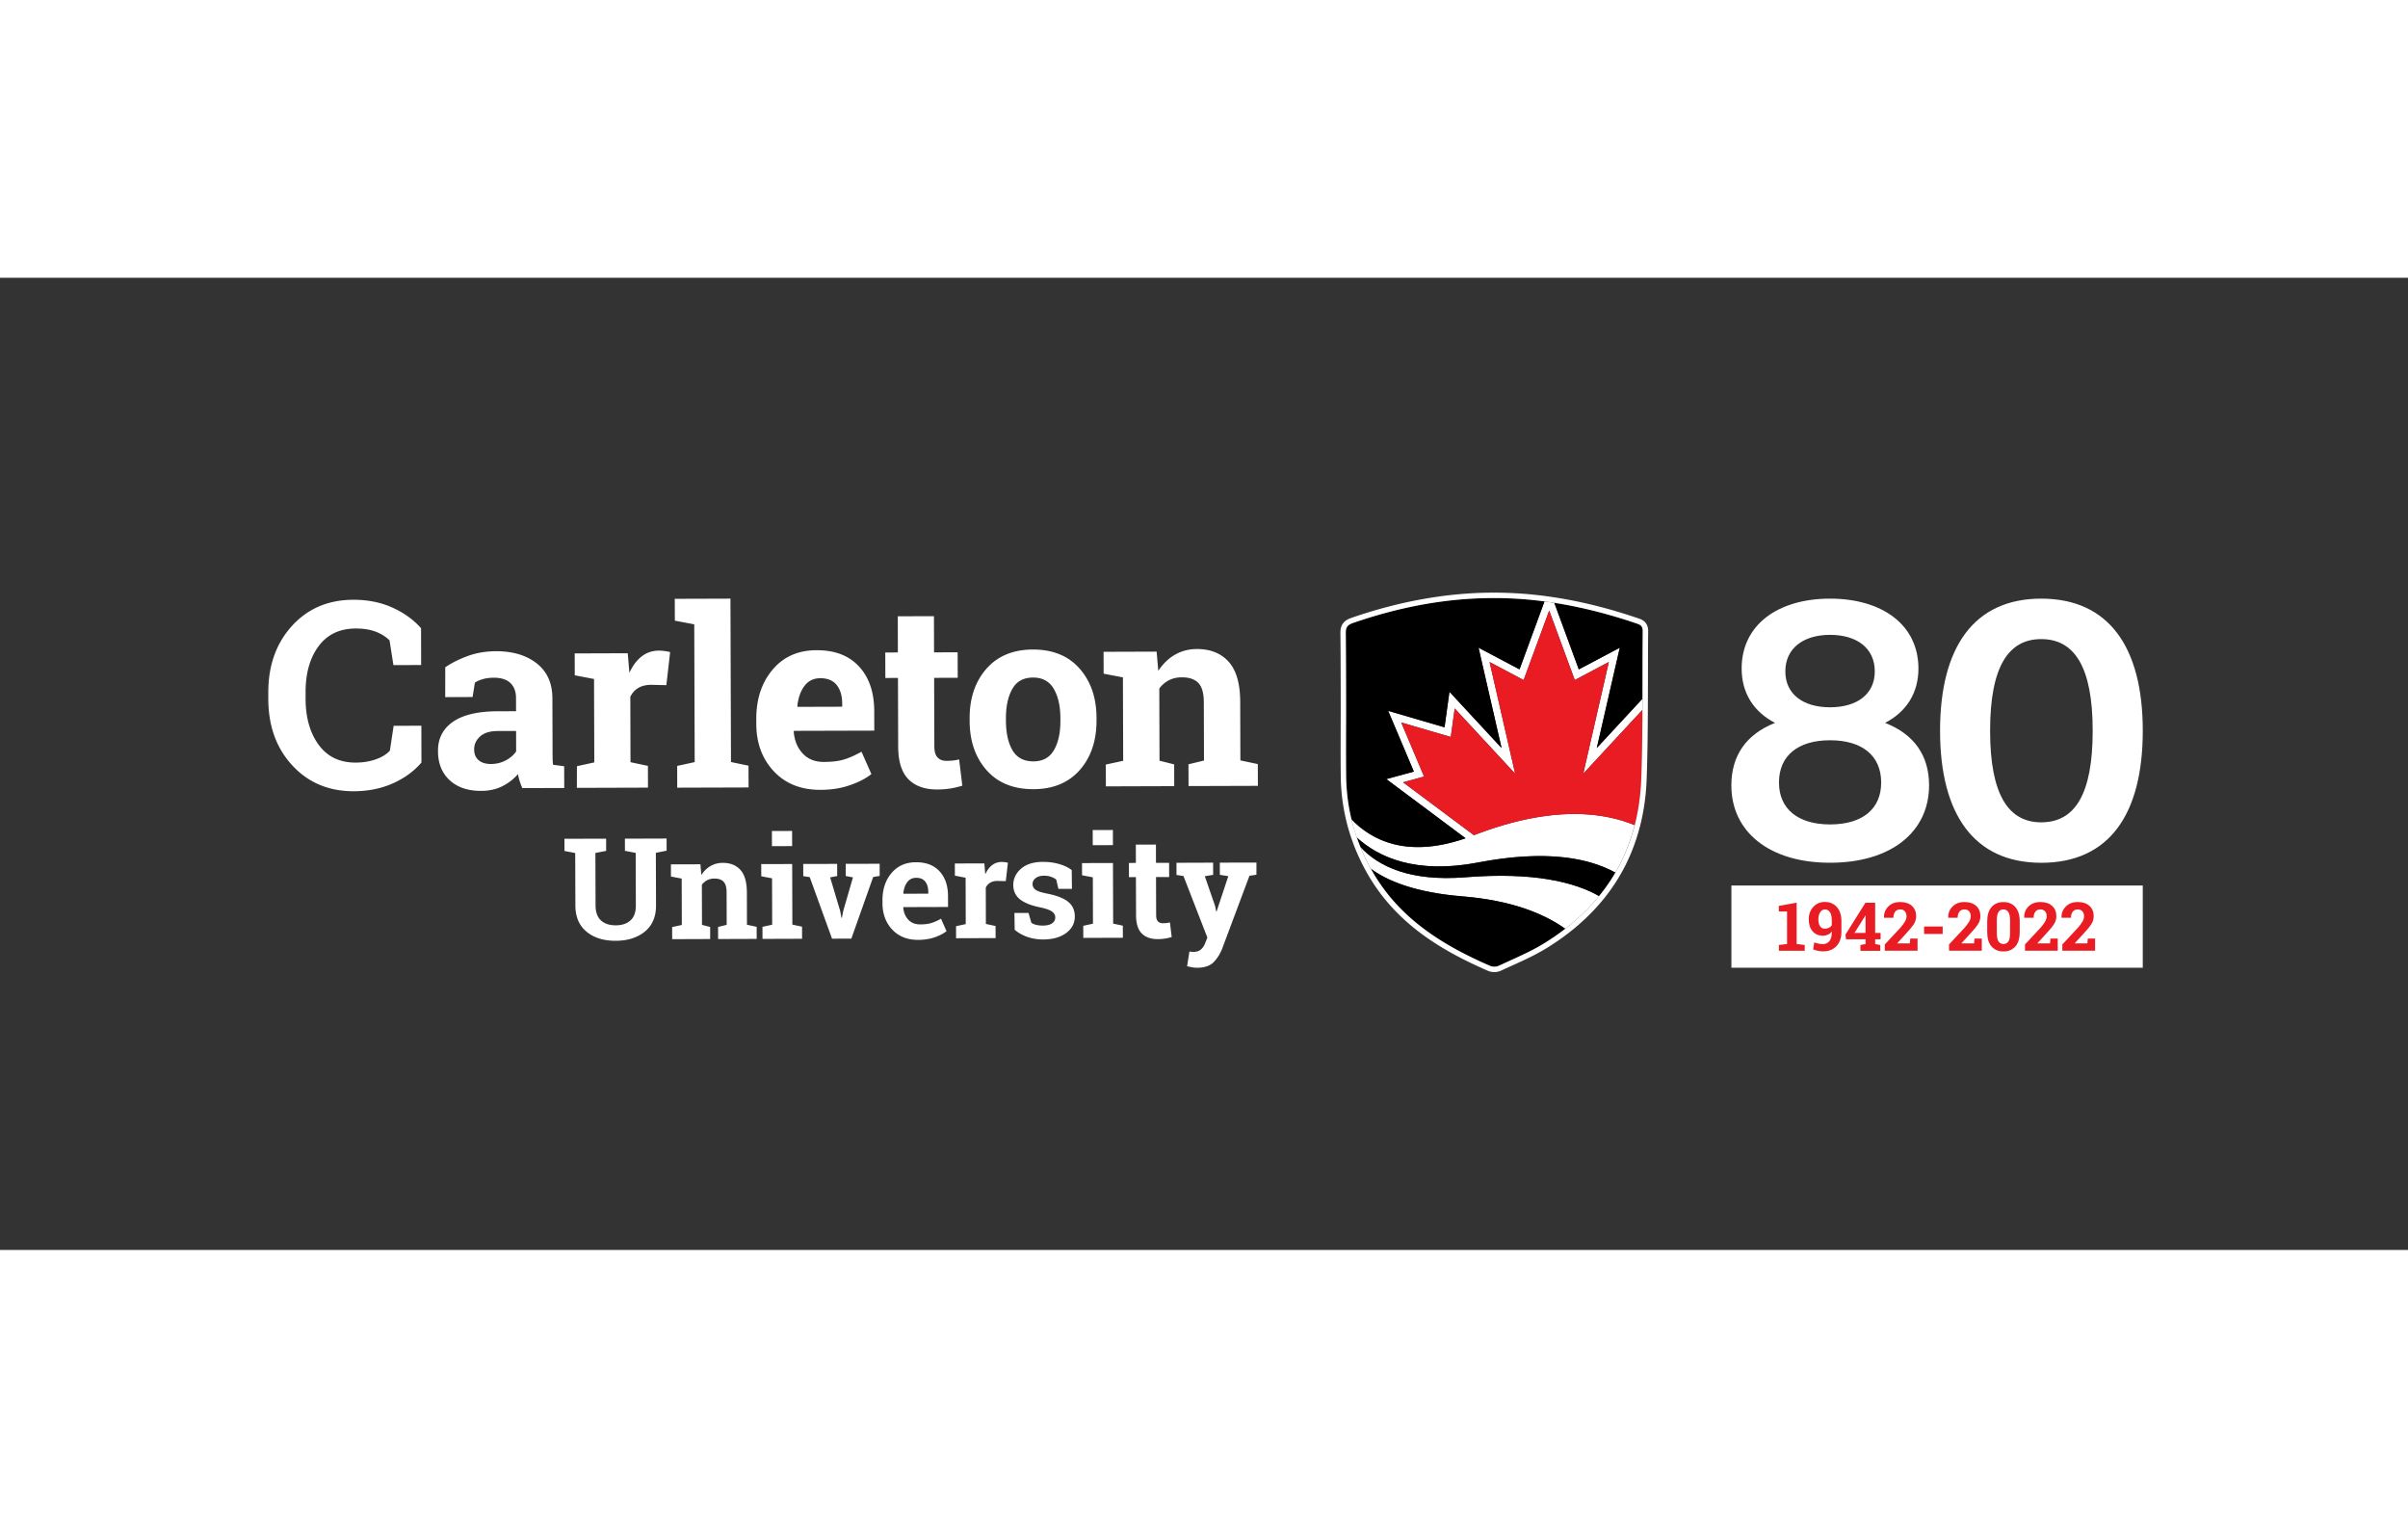 <svg version="1.1" id="Layer_1" xmlns="http://www.w3.org/2000/svg" x="0" y="0" viewBox="0 0 550 222" class="footer__logo" style="width: 350px; margin: -30px 0" xml:space="preserve"><rect x="0" y="0" width="550" height="222" fill="#333333" stroke="none"/><style>.st0{fill:#fff}.st1{fill:#e91c24}</style><g id="CU_x5F_Logo_x5F_Horizontal_x5F_CMYK_x5F_Red_x5F_Black_x5F_White_x5F_on_x5F_darkBG_00000057853264343945004120000005092017762569170314_"><path class="st0" d="m96.19 88.43-6.33.02-.89-5.66c-.84-.83-1.9-1.49-3.17-1.98-1.28-.48-2.78-.72-4.51-.72-3.7.01-6.54 1.36-8.53 4.05-1.99 2.69-2.97 6.2-2.96 10.52v1.49c.01 4.32 1.02 7.83 3.01 10.53 1.99 2.7 4.8 4.04 8.42 4.03 1.67 0 3.2-.25 4.6-.74 1.39-.49 2.46-1.15 3.22-1.99l.86-5.67 6.33-.02.02 8.41c-1.71 1.99-3.89 3.58-6.54 4.76-2.65 1.18-5.62 1.78-8.91 1.79-5.7.02-10.38-1.94-14.03-5.88-3.65-3.94-5.49-9-5.5-15.19v-1.43c-.02-6.17 1.78-11.24 5.38-15.22 3.61-3.98 8.28-5.98 14.02-6 3.29-.01 6.26.58 8.91 1.77 2.65 1.19 4.84 2.76 6.58 4.72l.02 8.41zM119.31 116.54c-.23-.51-.43-1.03-.6-1.57-.17-.54-.31-1.08-.4-1.63-.98 1.14-2.18 2.06-3.58 2.77-1.41.7-3.02 1.06-4.84 1.06-3.01.01-5.4-.8-7.18-2.43-1.77-1.63-2.67-3.86-2.67-6.68-.01-2.88 1.14-5.1 3.44-6.68s5.69-2.37 10.16-2.39l4.23-.01-.01-3.01c0-1.48-.43-2.62-1.29-3.43-.85-.81-2.11-1.21-3.78-1.21-.95 0-1.79.11-2.53.33-.74.22-1.33.48-1.79.79l-.53 3.29-6.25.02.01-6.81c1.51-1.03 3.25-1.89 5.2-2.6 1.96-.71 4.09-1.06 6.4-1.07 3.8-.01 6.9.91 9.28 2.77 2.38 1.86 3.58 4.51 3.59 7.95l.04 12.69c0 .47.01.92.02 1.33.01.42.04.81.1 1.19l2.53.33.02 4.97-9.57.03zm-7.2-5.51c1.25 0 2.38-.28 3.4-.82 1.02-.54 1.81-1.22 2.38-2.04l-.01-4.68-4.23.01c-1.76.01-3.09.42-4 1.25-.91.83-1.36 1.82-1.35 2.97 0 1.04.34 1.85 1.02 2.44.67.58 1.6.87 2.79.87M131.77 111.53l3.97-.86-.06-19.05-4.4-.84-.02-5 12.12-.04.38 4.48c.71-1.59 1.64-2.83 2.77-3.73 1.13-.89 2.45-1.34 3.94-1.35.44 0 .89.03 1.38.1.48.07.88.14 1.21.24l-.86 7.55-3.41-.08c-1.21 0-2.21.24-3.01.72-.79.48-1.4 1.15-1.81 2.02l.04 14.93 3.98.84.01 4.97-16.24.05.01-4.95zM154.14 78.3l-.02-4.99 12.72-.04.12 37.31 4 .84.02 4.97-16.3.05-.01-4.97 4-.87-.1-31.46zM187.38 116.93c-4.43.01-7.97-1.4-10.63-4.23-2.66-2.83-3.99-6.43-4.01-10.8v-1.14c-.01-4.56 1.23-8.32 3.73-11.28 2.5-2.96 5.86-4.44 10.08-4.43 4.14-.01 7.37 1.23 9.66 3.72 2.3 2.49 3.45 5.87 3.47 10.13l.01 4.51-18.34.05-.06.17c.16 2.03.84 3.69 2.04 4.99 1.21 1.3 2.84 1.95 4.9 1.94 1.84-.01 3.36-.19 4.57-.57 1.21-.37 2.53-.96 3.97-1.76l2.26 5.1c-1.27 1.01-2.9 1.85-4.92 2.54-2.01.71-4.26 1.06-6.73 1.06m-.01-25.49c-1.53 0-2.74.59-3.63 1.77-.89 1.18-1.43 2.72-1.63 4.63l.09.14 10.16-.03v-.74c-.01-1.76-.42-3.16-1.25-4.21-.82-1.04-2.07-1.56-3.74-1.56M213.32 77.28l.02 8.26 5.39-.02.02 5.82-5.39.02.05 15.64c0 1.19.25 2.04.75 2.55.49.51 1.16.76 1.99.76.57 0 1.07-.03 1.49-.07.43-.05.9-.13 1.43-.25l.73 5.99c-.93.29-1.84.5-2.75.65-.91.14-1.89.22-2.95.22-2.86.01-5.06-.77-6.61-2.34-1.55-1.57-2.33-4.05-2.34-7.46l-.05-15.67-2.88.01-.02-5.82 2.88-.01-.02-8.26 8.26-.02zM221.47 100.58c-.01-4.58 1.26-8.34 3.81-11.27 2.56-2.93 6.1-4.4 10.62-4.42 4.54-.01 8.1 1.43 10.67 4.34 2.57 2.91 3.87 6.66 3.88 11.26v.6c.01 4.62-1.26 8.38-3.81 11.3-2.56 2.91-6.09 4.38-10.59 4.39-4.56.01-8.13-1.43-10.7-4.33-2.57-2.9-3.87-6.66-3.88-11.27v-.6zm8.29.58c.01 2.8.51 5.05 1.5 6.74.99 1.69 2.58 2.53 4.78 2.53 2.14-.01 3.7-.86 4.69-2.57.99-1.71 1.48-3.95 1.47-6.73v-.6c-.01-2.73-.52-4.95-1.52-6.67-1.01-1.72-2.59-2.58-4.75-2.57-2.16.01-3.73.87-4.71 2.6s-1.46 3.95-1.46 6.68v.59zM252.57 111.16l3.97-.86-.06-19.05-4.4-.84-.02-5 12.12-.04.38 4.4c1.02-1.57 2.27-2.8 3.77-3.67 1.49-.87 3.17-1.32 5.02-1.32 3.1-.01 5.53.96 7.28 2.9s2.63 5 2.64 9.16l.04 13.37 3.98.84.02 4.97-15.84.05-.02-4.97 3.55-.86-.04-13.34c-.01-2.06-.43-3.52-1.26-4.38-.84-.86-2.1-1.29-3.78-1.28-1.1 0-2.08.23-2.95.68-.87.45-1.6 1.08-2.18 1.89l.05 16.47 3.35.84.01 4.97-15.61.05-.02-4.98zM138.44 128.09l.01 2.78-2.46.48.04 12c0 1.52.42 2.65 1.23 3.4.82.75 1.94 1.12 3.36 1.12 1.44 0 2.57-.38 3.39-1.13.82-.75 1.23-1.89 1.22-3.41l-.04-12-2.45-.47-.01-2.78 9.52-.03.01 2.78-2.46.48.04 12c.01 2.58-.84 4.57-2.53 5.97-1.7 1.4-3.92 2.11-6.68 2.12-2.75.01-4.97-.68-6.66-2.08-1.69-1.39-2.54-3.38-2.55-5.96l-.04-12-2.45-.47-.01-2.78 2.45-.01 4.61-.01h2.46zM153.52 148.27l2.21-.48-.03-10.59-2.45-.47-.01-2.78 6.74-.02.21 2.45c.57-.88 1.26-1.56 2.09-2.04.83-.49 1.76-.73 2.79-.73 1.73-.01 3.07.53 4.05 1.61.97 1.08 1.46 2.78 1.47 5.09l.02 7.43 2.21.47.01 2.76-8.81.03-.01-2.76 1.97-.48-.02-7.42c0-1.15-.24-1.96-.7-2.44-.46-.48-1.16-.71-2.1-.71-.61 0-1.16.13-1.64.38s-.89.6-1.21 1.05l.03 9.15 1.86.47.01 2.76-8.68.03-.01-2.76zM174.15 148.21l2.22-.48-.03-10.59-2.46-.47-.01-2.78 7.07-.02.04 13.84 2.21.47.01 2.76-9.04.03-.01-2.76zm6.78-18.43-4.61.01-.01-3.46 4.61-.01.01 3.46zM191.22 136.61l-1.61.31 2.28 7.63.3 1.61h.1l.32-1.61 2.21-7.63-1.65-.31v-2.78l7.75-.02v2.78l-1.48.24-4.99 14.08-4.41.01-5.09-14.05-1.48-.23-.01-2.78 7.75-.02zM209.7 151.19c-2.46.01-4.43-.78-5.91-2.35-1.48-1.57-2.22-3.58-2.23-6.01v-.63c-.01-2.54.68-4.63 2.07-6.27 1.39-1.64 3.26-2.47 5.6-2.46 2.3-.01 4.1.68 5.37 2.07 1.28 1.39 1.92 3.26 1.93 5.63l.01 2.51-10.2.03-.03.09c.09 1.13.47 2.05 1.14 2.78.67.72 1.58 1.08 2.73 1.08 1.02 0 1.87-.11 2.54-.32.67-.21 1.41-.53 2.21-.98l1.26 2.84c-.7.56-1.62 1.03-2.73 1.41-1.13.38-2.38.58-3.76.58m-.45-14.17c-.85 0-1.53.33-2.02.98-.49.65-.8 1.51-.91 2.58l.05.08 5.65-.02v-.41c0-.98-.23-1.76-.69-2.34-.46-.59-1.16-.88-2.08-.87M218.37 148.07l2.21-.48-.03-10.59-2.45-.47-.01-2.78 6.74-.02.21 2.49c.4-.88.91-1.58 1.54-2.07.63-.5 1.36-.74 2.19-.75.24 0 .5.02.77.05.27.04.49.08.67.13l-.48 4.2-1.89-.04c-.67 0-1.23.14-1.67.4-.44.26-.78.64-1.01 1.12l.02 8.3 2.21.47.01 2.76-9.03.03v-2.75zM244.84 139.54l-3.09.01-.5-2.13c-.32-.25-.71-.46-1.19-.63-.48-.17-1.01-.25-1.59-.25-.81 0-1.45.19-1.92.55-.47.36-.71.82-.71 1.37 0 .52.23.94.68 1.28.45.34 1.36.64 2.72.9 2.12.42 3.69 1.03 4.71 1.84s1.54 1.93 1.54 3.37c0 1.54-.65 2.79-1.97 3.77-1.32.98-3.06 1.47-5.21 1.48-1.32 0-2.52-.19-3.62-.57a9.24 9.24 0 0 1-2.93-1.64l-.06-3.84 3.22-.01.64 2.22c.27.23.65.4 1.12.51.47.11.97.16 1.48.16.94 0 1.65-.17 2.14-.51.49-.34.73-.8.73-1.38 0-.5-.25-.94-.75-1.31-.5-.37-1.41-.69-2.73-.97-2.01-.4-3.53-1.01-4.56-1.81-1.03-.8-1.54-1.9-1.55-3.29 0-1.43.58-2.67 1.76-3.71 1.18-1.04 2.85-1.56 5.03-1.57 1.33 0 2.58.17 3.77.52 1.18.35 2.11.81 2.79 1.36l.05 4.28zM247.42 147.98l2.22-.48-.03-10.59-2.46-.47-.01-2.78 7.07-.02.04 13.84 2.21.47.01 2.76-9.04.03-.01-2.76zm6.78-18.42-4.61.01-.01-3.46 4.61-.01.01 3.46zM264.02 129.43l.01 4.18 3-.01.01 3.24-3 .01.03 8.7c0 .66.14 1.14.41 1.42.27.28.64.42 1.11.42.32 0 .59-.02.83-.04.24-.03.5-.07.8-.14l.4 3.33c-.52.16-1.03.28-1.53.36-.5.08-1.05.12-1.64.12-1.59 0-2.81-.43-3.67-1.3-.86-.87-1.29-2.25-1.3-4.15l-.03-8.71-1.59.01-.01-3.24 1.59-.01-.01-4.18 4.59-.01zM286.97 136.32l-1.59.24-6.23 16.64c-.49 1.23-1.15 2.27-1.97 3.1-.82.83-2.07 1.25-3.73 1.26-.39 0-.75-.03-1.1-.09-.34-.06-.74-.15-1.21-.26l.53-3.36.46.06c.16.02.29.03.41.03.77 0 1.36-.19 1.77-.57.41-.37.72-.84.94-1.4l.52-1.3-5.46-14.05-1.59-.25-.01-2.78 8.37-.03.01 2.78-1.91.32 2.36 6.81.24 1.23.09.02 2.68-8.07-1.93-.31-.01-2.78 8.37-.02-.01 2.78zM375.15 98.66l-13.52 14.58 5.84-25.5-7.78 4.12-5.84-15.87-5.84 15.87-7.78-4.12 5.84 25.5-13.8-14.89-.9 6.5-11.32-3.3 5.22 12.35-4.8 1.31 16.18 12.08c18.4-7.1 29.95-5.04 36.71-2.29-1 3.89-2.47 7.5-4.41 10.84-.54-.3-1.12-.59-1.72-.86-2.35-1.07-5.18-1.93-8.57-2.43a46.629 46.629 0 0 0-5.44-.46c-.81-.02-1.65-.03-2.52-.01-3.82.07-8.15.51-13.08 1.45-.19.04-.37.07-.55.1-.89.16-1.77.3-2.62.41-12.36 1.62-19.99-2.04-24.56-6.22-.48-1.37-.88-2.75-1.22-4.16 4.59 4.79 12.67 8.98 26.06 4.35l-18.1-13.51 6.29-1.72-5.87-13.87 12.88 3.76 1.12-8.12 11.9 12.84-5.25-22.9 9.36 4.95 5.7-15.52c.75.1 1.5.21 2.24.32l5.59 15.19 9.36-4.95-5.25 22.9 10.42-11.24.03 2.52z"></path><path class="st0" d="M334.7 136.89c-12.75 1.02-19.93-2.54-23.99-6.94.66 1.62 1.41 3.2 2.26 4.76.04.08.09.16.14.24 3.8 2.79 10.17 5.43 20.89 6.3 11.25.91 18.65 3.94 23.52 7.41 2.94-2.27 5.52-4.77 7.73-7.48-5.51-3.13-14.82-5.55-30.55-4.29"></path><path d="M313.11 134.96c6.08 11 15.86 17.23 27.16 22.15.67.29 1.4.31 2.07 0 3.31-1.54 6.99-3.07 10.1-4.96 1.8-1.1 3.49-2.26 5.08-3.48-4.87-3.47-12.27-6.5-23.52-7.41-10.72-.87-17.09-3.52-20.89-6.3M337.63 133.51c-14.24 2.73-22.77-1.18-27.73-5.7.25.72.52 1.44.81 2.15 4.05 4.4 11.24 7.96 23.99 6.94 15.73-1.26 25.04 1.16 30.55 4.3 1.39-1.7 2.63-3.49 3.72-5.37-6.03-3.32-15.75-5.31-31.34-2.32M369.98 84.47l-5.25 22.9 10.42-11.24c.01-5.11.01-10.21.05-15.32.01-.93-.21-1.45-1.19-1.78-6.21-2.13-12.53-3.79-18.98-4.79l5.59 15.19 9.36-4.96z"></path><path d="m334.75 127.98-18.1-13.51 6.29-1.72-5.87-13.87 12.88 3.76 1.12-8.12 11.9 12.84-5.25-22.9 9.36 4.95 5.7-15.52c-1.57-.21-3.14-.38-4.72-.5-13.4-1.06-26.39 1.04-39.04 5.44-1.22.43-1.65.97-1.63 2.27.07 5.74.07 17.24.07 17.24 0 5.18-.05 10.36.01 15.54.04 3.34.45 6.59 1.21 9.74 4.59 4.81 12.67 8.99 26.07 4.36"></path><path class="st1" d="M373.38 124.99c.86-3.35 1.36-6.9 1.49-10.66.19-5.22.25-10.44.27-15.67l-13.52 14.58 5.84-25.5-7.78 4.12-5.84-15.87L348 91.86l-7.78-4.12 5.84 25.5-13.8-14.89-.9 6.5-11.32-3.3 5.22 12.35-4.8 1.31 16.18 12.08c18.43-7.11 29.98-5.05 36.74-2.3"></path><path class="st0" d="M341.2 73.14a88.021 88.021 0 0 1 11.59.77c.75.1 1.5.21 2.24.32 6.45 1.01 12.77 2.66 18.98 4.79.98.33 1.2.85 1.19 1.78-.05 5.1-.04 10.21-.05 15.32l-.01 2.53c-.02 5.23-.08 10.45-.27 15.67-.13 3.76-.64 7.31-1.49 10.66-1 3.89-2.47 7.5-4.41 10.83a41.386 41.386 0 0 1-3.72 5.36c-2.21 2.71-4.79 5.21-7.73 7.48a54.008 54.008 0 0 1-5.08 3.48c-3.1 1.89-6.79 3.42-10.1 4.96-.33.15-.67.22-1.02.22s-.71-.08-1.05-.22c-11.3-4.92-21.08-11.15-27.16-22.15-.05-.08-.09-.16-.14-.24-.85-1.56-1.6-3.15-2.26-4.76-.29-.71-.48-1.26-.81-2.15-.48-1.37-.88-2.75-1.22-4.16-.76-3.15-1.16-6.4-1.21-9.74-.06-5.18-.01-10.36-.01-15.54 0 0 0-11.49-.07-17.24-.02-1.3.41-1.85 1.63-2.27 10.49-3.63 21.2-5.7 32.18-5.7m0-1.24c-10.58 0-21.54 1.95-32.58 5.78-1.75.61-2.48 1.64-2.46 3.45.07 5.67.07 17.11.07 17.22 0 1.61-.01 3.22-.01 4.83-.01 3.51-.02 7.14.02 10.72.04 3.39.46 6.75 1.24 10v.01c.34 1.43.76 2.86 1.25 4.27 0 .01 0 .01.01.02.08.21.15.4.21.58.21.59.38 1.05.61 1.61.68 1.66 1.46 3.31 2.32 4.89l.09.15c.02.03.04.06.05.1 2.95 5.33 6.86 9.82 11.95 13.74 4.24 3.26 9.26 6.1 15.8 8.95.5.22 1.02.33 1.54.33.53 0 1.05-.11 1.54-.34.71-.33 1.43-.65 2.18-.99 2.73-1.23 5.54-2.51 8.04-4.03 1.82-1.11 3.57-2.31 5.19-3.56 3-2.32 5.67-4.9 7.94-7.68a42.68 42.68 0 0 0 3.82-5.51l.01-.01c1.98-3.4 3.5-7.12 4.52-11.06l.03-.09c.88-3.44 1.4-7.12 1.53-10.92.2-5.67.25-11.38.27-15.71l.01-2.53c0-1.42.01-2.84.01-4.26.01-3.62.01-7.37.05-11.05.01-.97-.18-2.33-2.02-2.96-6.66-2.28-12.93-3.87-19.19-4.84-.77-.12-1.53-.23-2.27-.33-1.62-.21-3.23-.38-4.79-.51-2.32-.17-4.66-.27-6.98-.27"></path></g><path class="st0" d="M440.61 115.91c0 10.62-8.67 17.67-22.62 17.67-13.86 0-22.54-7.05-22.54-17.67 0-6.81 3.41-11.67 9.97-14.27-4.86-2.51-7.62-6.81-7.62-12.4 0-10.05 8.35-15.97 20.19-15.97 11.84 0 20.19 5.92 20.19 15.97 0 5.59-2.76 9.89-7.62 12.4 6.65 2.6 10.05 7.46 10.05 14.27zm-10.94-.65c0-6.16-4.38-9.65-11.67-9.65-7.3 0-11.67 3.49-11.67 9.65 0 6 4.3 9.57 11.67 9.57 7.45 0 11.67-3.57 11.67-9.57zm-21.89-25.37c0 5.19 4.05 8.19 10.21 8.19 6.16 0 10.22-3 10.22-8.19 0-5.35-4.13-8.35-10.22-8.35-6 0-10.21 3-10.21 8.35zM443.12 103.43c0-19.13 7.78-30.16 23.11-30.16 15.4 0 23.19 11.03 23.19 30.16 0 19.13-7.7 30.16-23.19 30.16-15.32-.01-23.11-11.03-23.11-30.16zm34.86 0c0-14.67-4.22-20.92-11.76-20.92-7.46 0-11.67 6.24-11.67 20.92 0 14.67 4.22 20.92 11.67 20.92 7.63-.01 11.76-6.25 11.76-20.92zM395.46 138.78h93.96v18.78h-93.96z"></path><g><path class="st1" d="m406.32 152.36 1.85-.23v-7.43h-1.88v-1.26l4.07-.74v9.43l1.85.23v1.32h-5.9v-1.32zM416.42 152.15c.59 0 1.06-.23 1.43-.68s.54-1.12.54-2.02v-.17c-.25.32-.54.56-.88.72-.34.16-.71.24-1.1.24-1.02 0-1.83-.34-2.41-1.01-.58-.67-.87-1.6-.87-2.78 0-1.11.35-2.04 1.04-2.79.7-.75 1.58-1.13 2.64-1.13 1.12 0 2.03.39 2.73 1.16.7.77 1.05 1.85 1.05 3.25v2.38c0 1.42-.39 2.53-1.16 3.32-.78.79-1.77 1.18-3 1.18-.38 0-.77-.04-1.18-.12-.41-.08-.78-.19-1.12-.34l.25-1.59c.34.13.66.22.98.28.31.07.67.1 1.06.1zm.36-3.51c.37 0 .69-.07.96-.21.27-.14.49-.32.65-.55v-1.18c0-.8-.14-1.41-.42-1.83-.28-.42-.66-.63-1.15-.63-.44 0-.8.22-1.08.65-.28.43-.42.96-.42 1.57 0 .66.12 1.19.37 1.58.26.4.62.6 1.09.6zM428.3 149.6h1.24v1.46h-1.24v1.08l1.17.23v1.32h-4.54v-1.32l1.18-.23v-1.08h-4.48l-.11-1.08 4.56-7.27h2.22v6.89zm-4.72 0h2.52v-3.96l-.05-.01-.18.32-2.29 3.65zM430.5 153.68v-1.44l3.55-3.81c.51-.59.88-1.08 1.09-1.49.22-.4.32-.78.32-1.13 0-.46-.12-.84-.37-1.13-.25-.29-.6-.44-1.06-.44-.51 0-.89.17-1.16.52s-.4.8-.4 1.38h-2.14l-.02-.05c-.02-.99.3-1.83.98-2.51.68-.69 1.59-1.03 2.73-1.03 1.13 0 2.02.29 2.67.88.65.59.97 1.37.97 2.35 0 .66-.18 1.28-.55 1.84-.36.56-.97 1.3-1.81 2.2l-1.95 2.13.02.04h2.85l.09-1.09h1.67v2.77h-7.48zM443.72 149.84h-4.25v-1.7h4.25v1.7zM445.17 153.68v-1.44l3.55-3.81c.51-.59.88-1.08 1.09-1.49.22-.4.32-.78.32-1.13 0-.46-.12-.84-.37-1.13-.25-.29-.6-.44-1.06-.44-.51 0-.89.17-1.16.52s-.4.8-.4 1.38H445l-.02-.05c-.02-.99.3-1.83.98-2.51.68-.69 1.59-1.03 2.73-1.03 1.13 0 2.02.29 2.67.88.65.59.97 1.37.97 2.35 0 .66-.18 1.28-.55 1.84-.36.56-.97 1.3-1.81 2.2l-1.95 2.13.02.04h2.85l.09-1.09h1.67v2.77h-7.48zM461.31 149.41c0 1.45-.33 2.55-1 3.3-.67.75-1.57 1.13-2.7 1.13-1.15 0-2.05-.38-2.72-1.13-.67-.75-1-1.85-1-3.3v-2.42c0-1.45.33-2.55 1-3.3.67-.76 1.57-1.13 2.71-1.13s2.04.38 2.71 1.13c.67.76 1.01 1.86 1.01 3.3v2.42zm-2.2-2.65c0-.87-.13-1.51-.39-1.91-.26-.4-.64-.61-1.13-.61-.5 0-.87.2-1.13.6-.26.4-.38 1.04-.38 1.91v2.86c0 .88.13 1.53.39 1.93.26.4.64.6 1.14.6.49 0 .87-.2 1.12-.6.26-.4.38-1.05.38-1.93v-2.85zM462.52 153.68v-1.44l3.55-3.81c.51-.59.88-1.08 1.09-1.49s.32-.78.32-1.13c0-.46-.12-.84-.37-1.13-.25-.29-.6-.44-1.06-.44-.51 0-.89.17-1.16.52s-.4.8-.4 1.38h-2.14l-.02-.05c-.02-.99.3-1.83.98-2.51.68-.69 1.59-1.03 2.73-1.03 1.13 0 2.02.29 2.67.88.65.59.97 1.37.97 2.35 0 .66-.18 1.28-.55 1.84-.36.56-.97 1.3-1.81 2.2l-1.95 2.13.02.04h2.85l.09-1.09H470v2.77h-7.48zM471.05 153.68v-1.44l3.55-3.81c.51-.59.88-1.08 1.09-1.49.22-.4.32-.78.32-1.13 0-.46-.12-.84-.37-1.13-.25-.29-.6-.44-1.06-.44-.51 0-.89.17-1.16.52s-.4.8-.4 1.38h-2.14l-.02-.05c-.02-.99.3-1.83.98-2.51.68-.69 1.59-1.03 2.73-1.03 1.13 0 2.02.29 2.67.88.65.59.97 1.37.97 2.35 0 .66-.18 1.28-.55 1.84-.36.56-.97 1.3-1.81 2.2l-1.95 2.13.02.04h2.85l.09-1.09h1.67v2.77h-7.48z"></path></g></svg>